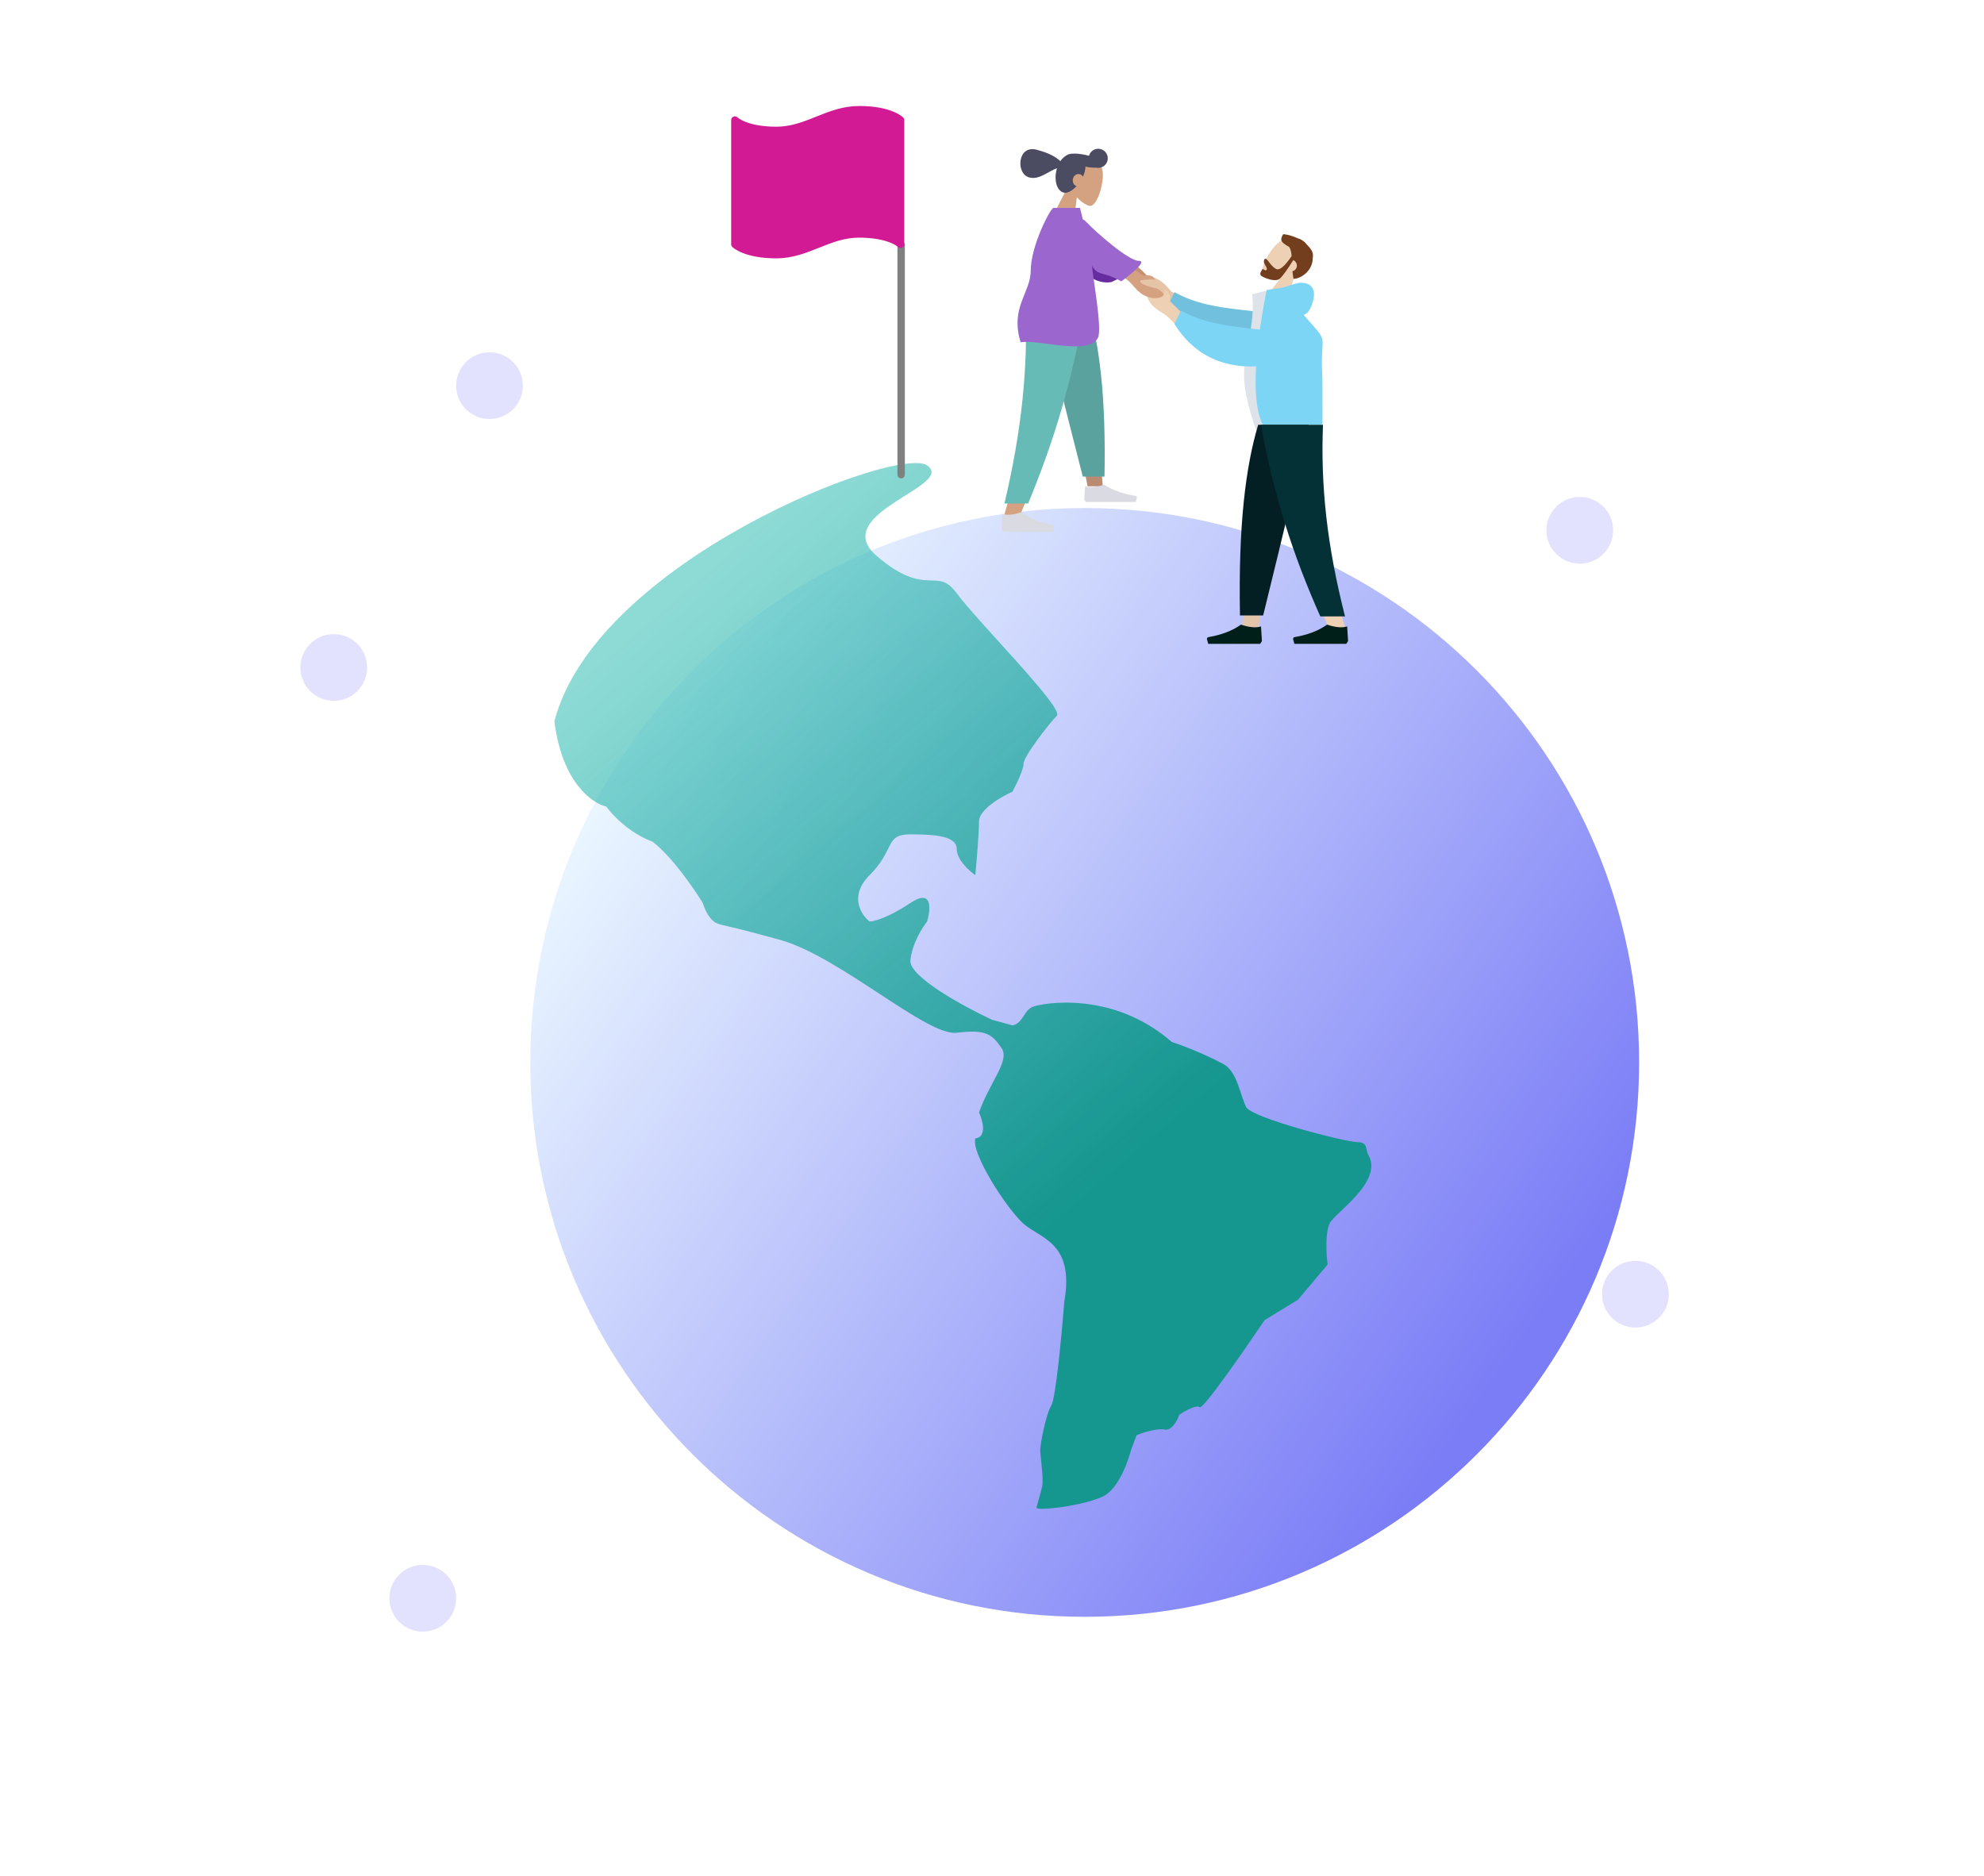 <svg width="535" height="506" viewBox="0 0 535 506" fill="none" xmlns="http://www.w3.org/2000/svg">
<g filter="url(#filter0_d)">
<path d="M267.5 416C350.067 416 417 349.067 417 266.5C417 183.933 350.067 117 267.5 117C184.933 117 118 183.933 118 266.5C118 349.067 184.933 416 267.5 416Z" fill="url(#paint0_linear)"/>
</g>
<path d="M149.5 194.5C160.7 151.3 242 120 250 125.5C258 131 223 138.5 236.5 150C250 161.5 252.5 152.5 258 160C263.5 167.5 287 191 285 193C283 195 276 204 276 206C276 207.6 274 211.667 273 213.5C270 214.833 264 218.3 264 221.5C264 224.7 263.333 232.5 263 236C261.333 234.833 258 231.8 258 229C258 225.5 252.5 225 245.5 225C238.5 225 241.5 229 234.5 236C228.9 241.6 232.167 246.667 234.5 248.5C235.667 248.5 239.5 247.5 245.5 243.5C251.5 239.5 251 245.167 250 248.5C248.667 250.167 245.9 254.6 245.5 259C245.1 263.4 260 271.5 267.5 275L273 276.5C275.864 276.027 276 272.5 278.5 271.5C281 270.5 300 267 316 281C319.931 282.227 326.4 285 330 287C333.6 289 334.5 295.5 336 298.5C337.5 301.5 363 308 366 308C369 308 368.104 309.938 369 311.5C373.135 318.705 359.7 327.2 358.5 330C357.3 332.8 357.667 338.5 358 341L350 350.5L341 356C335.5 364.167 324.3 380.3 323.5 379.5C322.7 378.7 319.5 380.5 318 381.5C317.5 383 316 385.9 314 385.5C312 385.1 308.167 386.333 306.5 387L305 391C305 391 302.5 401 297.5 403.5C292.5 406 279.167 407.667 279.5 406.5C279.833 405.333 280.6 402.6 281 401C281.5 399 280.5 392.5 280.5 391C280.5 389.5 282 381.5 283.5 379C284.7 377 286.333 359.5 287 351C289.8 335 280.5 334 276 330C271.5 326 261.8 311 263 307C266.2 306.6 265 302.167 264 300C267 291.5 272.5 286 270 282.5C267.5 279 266 277.5 258 278.5C250 279.5 226.5 258 210.5 253.5C194.5 249 194.1 249.7 192.5 248.5C190.9 247.3 189.833 244.667 189.5 243.5C187.167 239.667 181.2 231 176 227C169.6 224.6 165 219.667 163.5 217.5C159.667 216.667 151.5 210.9 149.5 194.5Z" fill="url(#paint1_linear)"/>
<path d="M132 113C136.971 113 141 108.971 141 104C141 99.029 136.971 95 132 95C127.029 95 123 99.029 123 104C123 108.971 127.029 113 132 113Z" fill="#E2E2FF"/>
<path d="M90 189C94.971 189 99 184.971 99 180C99 175.029 94.971 171 90 171C85.029 171 81 175.029 81 180C81 184.971 85.029 189 90 189Z" fill="#E2E2FF"/>
<path d="M114 440C118.971 440 123 435.971 123 431C123 426.029 118.971 422 114 422C109.029 422 105 426.029 105 431C105 435.971 109.029 440 114 440Z" fill="#E2E2FF"/>
<path d="M441 358C445.971 358 450 353.971 450 349C450 344.029 445.971 340 441 340C436.029 340 432 344.029 432 349C432 353.971 436.029 358 441 358Z" fill="#E2E2FF"/>
<path d="M426 152C430.971 152 435 147.971 435 143C435 138.029 430.971 134 426 134C421.029 134 417 138.029 417 143C417 147.971 421.029 152 426 152Z" fill="#E2E2FF"/>
<path fill-rule="evenodd" clip-rule="evenodd" d="M349.011 74.726C350.797 74.1 352.399 72.994 353.264 71.218C355.755 66.1 348.224 63.194 345.448 64.9C342.671 66.606 339.196 72.994 340.676 74.44C341.267 75.017 342.992 75.435 345.011 75.405L340.254 81.468L345.818 84.68L349.011 74.726Z" fill="#EED0B4"/>
<path fill-rule="evenodd" clip-rule="evenodd" d="M348.296 69.073C346.385 71.891 344.973 73.036 344.059 72.508C342.688 71.717 342.023 70.183 341.422 69.836C340.983 69.583 340.767 70.183 340.825 70.754C340.873 71.225 341.855 72.22 341.558 72.736C341.26 73.251 340.568 72.32 340.391 72.626C340.099 73.131 339.388 73.989 340.274 74.501C341.17 75.018 343.928 76.178 345.13 75.114C345.906 74.427 347.108 72.769 348.737 70.141C348.795 70.166 348.852 70.195 348.908 70.227C349.676 70.67 349.943 71.647 349.503 72.409C349.28 72.795 348.918 73.052 348.515 73.153C348.576 73.789 348.666 74.468 348.799 75.192C350.885 75.165 354.018 72.973 353.999 69.5C354.314 67.986 353.336 66.912 352.396 65.948C351.705 65.047 350.786 64.46 349.859 64.226C348.221 63.457 346.555 63.124 345.998 63.176C345.152 64.641 345.188 65.241 347.656 66.615C348.075 67.277 348.225 68.085 348.296 69.073Z" fill="#733E1D"/>
<path fill-rule="evenodd" clip-rule="evenodd" d="M325.122 83.772L315.874 78.642C314.337 76.801 312.712 75.184 310.912 74.861C309.112 74.538 310.821 75.368 310.821 75.368C310.821 75.368 312.29 78.135 311.909 78.543C311.528 78.951 310.581 78.374 310.126 79.052C309.823 79.504 311.442 80.228 314.983 81.225L321.7 87.435L325.122 83.772Z" fill="#E6C5A7"/>
<path fill-rule="evenodd" clip-rule="evenodd" d="M353.216 89.384L352.603 87.117C342.297 82.422 327.943 85.175 316.704 78.775L314.932 82.386C324.641 98.017 342.243 94.862 353.216 89.384Z" fill="#71C0DD"/>
<path fill-rule="evenodd" clip-rule="evenodd" d="M355.509 113.46C346.216 116.016 344.255 117.343 339.902 117.753C338.97 117.84 337.059 111.146 336.078 106.677C333.785 96.234 338.723 90.445 337.678 79.346L343.473 77.874C349.071 85.202 353.337 100.689 355.509 113.46Z" fill="#DDE3E9"/>
<path fill-rule="evenodd" clip-rule="evenodd" d="M351.548 84.928C352.379 84.601 353.001 83.961 353.415 83.009C355.197 78.906 354.219 76.831 351.855 76.341C349.491 75.851 347.579 77.499 343.918 77.843C343.719 77.862 343.538 77.892 343.375 77.932L341.544 78.211C337.956 96.716 337.63 108.867 340.566 114.665L356.617 114.976L356.604 102.209C355.756 88.787 359.166 93.629 351.548 84.928Z" fill="#7DD5F6"/>
<path fill-rule="evenodd" clip-rule="evenodd" d="M318.698 84.371L315.518 81.21C315.568 79.042 314.812 78.437 314.078 78.213C313.82 78.087 314.256 80.026 313.246 79.496C312.237 78.967 310.178 76.265 309.613 76.531C308.777 76.924 308.855 78.892 309.3 79.988C310.13 82.035 311.052 82.919 313.519 84.438C314.81 85.233 316.101 86.453 317.393 88.099L318.698 84.371Z" fill="#EED0B4"/>
<path fill-rule="evenodd" clip-rule="evenodd" d="M354.968 94.347L354.355 92.081C344.048 87.385 329.695 90.138 318.456 83.738L316.684 87.35C326.393 102.98 343.995 99.826 354.968 94.347Z" fill="#7DD5F6"/>
<path fill-rule="evenodd" clip-rule="evenodd" d="M352.645 114.566L343.592 145.76L339.334 169.18H335.061L339.327 114.566H352.645Z" fill="#E3C5AA"/>
<path fill-rule="evenodd" clip-rule="evenodd" d="M356.713 114.566C356.081 130.771 356.331 139.609 356.472 141.082C356.613 142.554 357.416 152.414 362.885 169.675H358.44C351.197 153.116 348.669 143.256 347.838 141.082C347.008 138.908 344.554 130.069 340.972 114.566H356.713Z" fill="#EED0B4"/>
<path fill-rule="evenodd" clip-rule="evenodd" d="M352.838 114.566C350.483 125.3 346.411 142.434 340.62 165.968H334.37C333.908 141.812 335.872 125.914 339.273 114.566H352.838Z" fill="#031F24"/>
<path fill-rule="evenodd" clip-rule="evenodd" d="M356.745 114.566C356.126 130.771 357.729 146.736 362.695 166.22H356.026C348.77 149.909 343.57 134.023 340.016 114.566H356.745Z" fill="#043136"/>
<path fill-rule="evenodd" clip-rule="evenodd" d="M363.518 172.887L363.272 168.933C361.836 169.353 360.038 169.188 357.877 168.439C355.553 170.085 352.628 171.209 349.101 171.811C348.832 171.857 348.651 172.112 348.697 172.381C348.7 172.399 348.704 172.416 348.709 172.433L349.048 173.629H357.877H363.027L363.518 172.887Z" fill="#001F19"/>
<path fill-rule="evenodd" clip-rule="evenodd" d="M340.287 172.887L340.042 168.933C338.606 169.353 336.807 169.188 334.646 168.439C332.323 170.085 329.397 171.209 325.871 171.811C325.602 171.857 325.421 172.112 325.467 172.381C325.469 172.399 325.473 172.416 325.478 172.433L325.817 173.629H334.646H339.797L340.287 172.887Z" fill="#001F19"/>
<path fill-rule="evenodd" clip-rule="evenodd" d="M288.114 50.011C287.327 48.357 286.993 46.499 287.618 44.684C289.42 39.457 296.522 42.616 297.244 45.692C297.966 48.767 295.967 55.542 293.974 55.523C293.179 55.515 291.721 54.621 290.369 53.218L289.463 60.647L283.488 59.046L288.114 50.011Z" fill="#D4A181"/>
<path fill-rule="evenodd" clip-rule="evenodd" d="M290.282 50.19C289.16 51.414 287.848 52.21 286.824 51.936C284.88 51.415 284.194 48.445 284.943 45.65C284.969 45.551 284.997 45.454 285.027 45.359C282.592 46.219 280.261 48.576 277.54 47.847C273.837 46.855 274.368 38.993 279.541 40.379C283.059 41.322 284.652 42.298 285.94 43.456C286.457 42.706 287.092 42.129 287.771 41.789C287.943 41.676 288.183 41.588 288.479 41.526C288.662 41.481 288.846 41.455 289.03 41.447C290.018 41.357 291.384 41.473 292.852 41.812C293.127 41.875 293.394 41.944 293.654 42.017C294.025 40.647 295.436 39.835 296.808 40.203C298.183 40.571 298.999 41.984 298.631 43.359C298.274 44.689 296.941 45.496 295.61 45.214C294.797 45.245 293.787 45.156 292.698 44.942C292.698 45.36 292.635 45.819 292.501 46.32C292.382 46.763 292.208 47.219 291.99 47.672C291.832 47.334 291.57 47.071 291.255 46.986C290.374 46.75 289.567 47.31 289.361 48.08C289.1 49.056 289.474 49.913 290.282 50.19Z" fill="#4B4B61"/>
<path fill-rule="evenodd" clip-rule="evenodd" d="M280.525 82.192L289.197 110.152L293.275 131.144H297.369L293.283 82.192H280.525Z" fill="#BA8B72"/>
<path fill-rule="evenodd" clip-rule="evenodd" d="M276.594 82.415C277.2 99.155 276.961 108.285 276.825 109.806C276.69 111.326 275.919 121.512 270.67 139.341H274.936C281.888 122.237 284.315 112.052 285.112 109.806C285.909 107.56 288.264 98.43 291.702 82.415H276.594Z" fill="#D4A181"/>
<path fill-rule="evenodd" clip-rule="evenodd" d="M280.525 82.192C282.732 91.865 286.549 107.305 291.975 128.512H297.833C298.265 106.745 296.425 92.418 293.238 82.192H280.525Z" fill="#5AA29D"/>
<path fill-rule="evenodd" clip-rule="evenodd" d="M276.563 82.415C277.157 99.155 275.618 115.646 270.852 135.773H277.253C284.217 118.924 289.209 102.514 292.62 82.415H276.563Z" fill="#67BBB6"/>
<path fill-rule="evenodd" clip-rule="evenodd" d="M270.062 142.66L270.298 138.575C271.676 139.009 273.402 138.839 275.477 138.065C277.707 139.765 280.515 140.926 283.9 141.548C284.158 141.595 284.332 141.859 284.288 142.137C284.285 142.155 284.281 142.173 284.277 142.19L283.951 143.426H275.477H270.533L270.062 142.66Z" fill="#DADAE3"/>
<path fill-rule="evenodd" clip-rule="evenodd" d="M292.359 134.69L292.595 131.146C293.973 131.523 295.699 131.375 297.774 130.703C300.004 132.178 302.812 133.186 306.197 133.725C306.455 133.766 306.629 133.995 306.585 134.237C306.582 134.252 306.578 134.268 306.573 134.283L306.248 135.355H297.774H292.83L292.359 134.69Z" fill="#DADAE3"/>
<path d="M310.58 75.622L307.728 72.734L305.946 71.259L304.39 72.71L305.438 74.385L306.96 76.102L309.192 77.88L311.323 78.064L310.58 75.622Z" fill="#C5906F"/>
<path fill-rule="evenodd" clip-rule="evenodd" d="M304.628 71.711L308.248 74.356C310.382 73.967 311.098 74.619 311.434 75.308C311.599 75.543 309.616 75.417 310.297 76.331C310.978 77.245 313.969 78.855 313.795 79.455C313.538 80.342 311.582 80.573 310.43 80.306C308.278 79.806 307.261 79.035 305.373 76.836C304.386 75.686 302.979 74.602 301.151 73.584L304.628 71.711Z" fill="#D4A181"/>
<path fill-rule="evenodd" clip-rule="evenodd" d="M290.235 64.908C292.834 66.659 299.852 71.173 304.484 73.741L299.697 76.066C295.433 76.834 291.906 73.272 288.853 71.039C286.447 69.28 287.238 65.448 290.235 64.908Z" fill="#662C9F"/>
<path fill-rule="evenodd" clip-rule="evenodd" d="M293.162 60.085C295.105 62.191 304.215 70.349 307.11 70.349C310.005 70.349 302.373 75.876 302.373 75.876C297.11 72.928 296.098 74.56 294.478 71.665C294.629 74.479 297.249 88.576 296.098 91.023C293.732 96.053 279.88 91.395 275.222 92.312C272.305 82.839 277.945 78.99 277.95 72.928C277.954 66.291 283.284 56.074 284.068 56.074H291.219C292.571 61.007 291.219 57.98 293.162 60.085Z" fill="#9B67CE"/>
<path fill-rule="evenodd" clip-rule="evenodd" d="M313.29 76.641C311.308 75.236 310.53 75.35 310.53 75.35C310.376 75.312 307.647 75.433 307.48 75.725C307.177 76.254 308.853 77.268 312.899 77.981C313.219 78.038 314.206 77.746 314.163 77.409C313.944 77.205 313.658 76.952 313.29 76.641Z" fill="#E6C5A7"/>
<path d="M243 128V66" stroke="#808080" stroke-width="2" stroke-linecap="round" stroke-linejoin="round"/>
<path d="M242.834 65.875C242.834 65.875 240.042 63.084 231.667 63.084C223.292 63.084 217.709 68.667 209.334 68.667C200.959 68.667 198.167 65.875 198.167 65.875V32.375C198.167 32.375 200.959 35.167 209.334 35.167C217.709 35.167 223.292 29.584 231.667 29.584C240.042 29.584 242.834 32.375 242.834 32.375V65.875Z" fill="#D21A94" stroke="#D21A94" stroke-width="2" stroke-linecap="round" stroke-linejoin="round"/>
<defs>
<filter id="filter0_d" x="73" y="67" width="439" height="439" filterUnits="userSpaceOnUse" color-interpolation-filters="sRGB">
<feFlood flood-opacity="0" result="BackgroundImageFix"/>
<feColorMatrix in="SourceAlpha" type="matrix" values="0 0 0 0 0 0 0 0 0 0 0 0 0 0 0 0 0 0 127 0"/>
<feOffset dx="25" dy="20"/>
<feGaussianBlur stdDeviation="35"/>
<feColorMatrix type="matrix" values="0 0 0 0 0 0 0 0 0 0.192 0 0 0 0 0.18 0 0 0 0.28 0"/>
<feBlend mode="normal" in2="BackgroundImageFix" result="effect1_dropShadow"/>
<feBlend mode="normal" in="SourceGraphic" in2="effect1_dropShadow" result="shape"/>
</filter>
<linearGradient id="paint0_linear" x1="382.763" y1="345.815" x2="147.101" y2="182.62" gradientUnits="userSpaceOnUse">
<stop stop-color="#7B7DF6"/>
<stop offset="1" stop-color="#E9F5FF"/>
</linearGradient>
<linearGradient id="paint1_linear" x1="310" y1="308.5" x2="183.5" y2="160.5" gradientUnits="userSpaceOnUse">
<stop stop-color="#15968E"/>
<stop offset="1" stop-color="#3EC1B9" stop-opacity="0.59"/>
</linearGradient>
</defs>
</svg>
